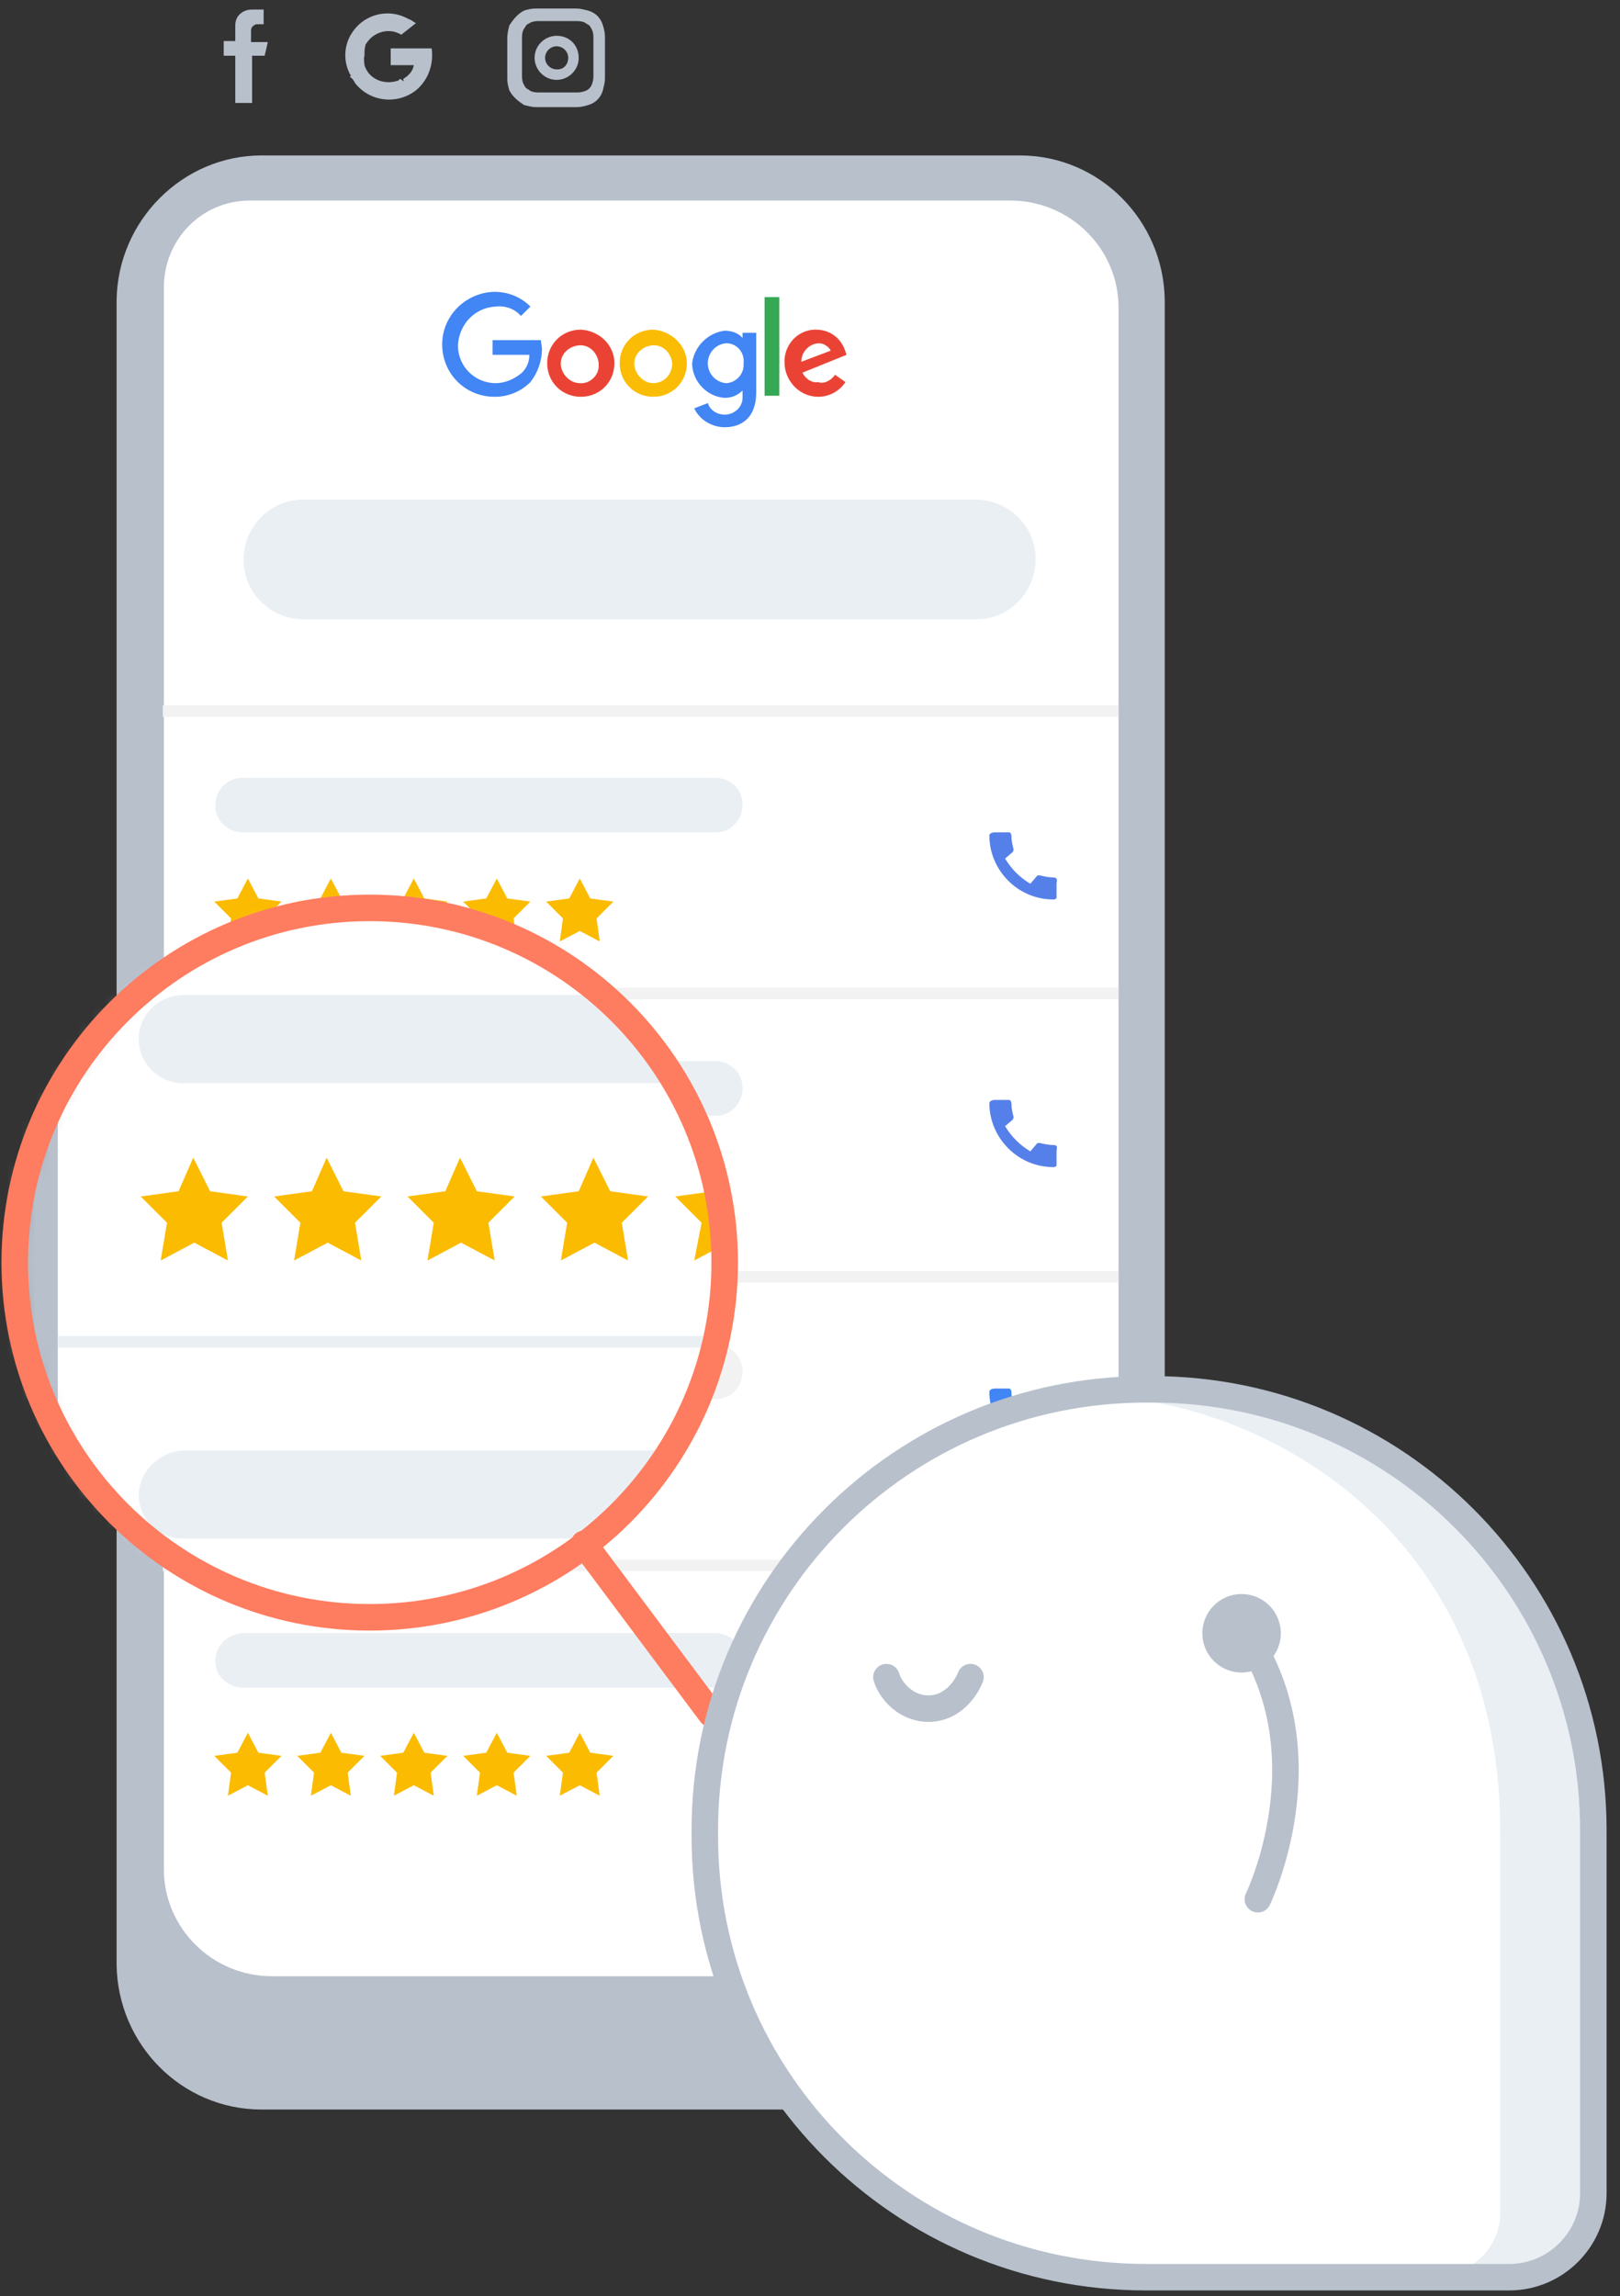 <svg width="115" height="163" viewBox="0 0 115 163" fill="none" xmlns="http://www.w3.org/2000/svg">
<rect x="0" y="0" width="115" height="163" fill="#333333" stroke="none"/>
<path d="M18.566 11.033H72.394C78.061 11.033 82.609 15.651 82.683 21.313V139.461C82.683 145.123 78.061 149.667 72.394 149.741H18.566C12.899 149.741 8.351 145.123 8.277 139.461V21.313C8.351 15.651 12.974 11.033 18.566 11.033Z" fill="#B8C0CC"/>
<path d="M25.872 4.626L25.648 5.371H24.903C24.381 4.477 24.381 3.36 24.903 2.466L25.574 2.54L25.946 3.211C25.872 3.434 25.872 3.732 25.872 3.956C25.797 4.179 25.872 4.477 25.872 4.626Z" fill="#B8C0CC"/>
<path d="M30.643 3.434C30.793 4.552 30.42 5.669 29.525 6.414L28.705 6.339L28.63 5.595C29.003 5.371 29.301 5.073 29.376 4.626H27.736V3.434H30.643Z" fill="#B8C0CC"/>
<path d="M29.525 6.414C28.183 7.457 26.245 7.233 25.201 5.893C25.126 5.744 25.052 5.595 24.828 5.446L25.872 4.626C26.17 5.595 27.214 6.041 28.183 5.744C28.258 5.744 28.332 5.669 28.407 5.595L29.525 6.414Z" fill="#B8C0CC"/>
<path d="M29.525 1.646L28.481 2.466C27.661 1.944 26.543 2.242 26.021 3.062C25.946 3.136 25.872 3.285 25.872 3.434L24.828 2.615C25.574 1.125 27.363 0.529 28.854 1.274C28.929 1.274 28.929 1.348 29.003 1.348C29.227 1.423 29.376 1.572 29.525 1.646Z" fill="#B8C0CC"/>
<path d="M19.013 2.987H17.82V2.168C17.82 1.944 17.969 1.795 18.193 1.721H18.715V0.678H17.895C17.224 0.678 16.702 1.125 16.702 1.795V1.87V2.913H15.882V3.956H16.702V7.308H17.895V3.956H18.789L19.013 2.987Z" fill="#B8C0CC"/>
<path d="M42.945 2.615C42.945 2.317 42.87 2.019 42.796 1.795C42.647 1.274 42.274 0.901 41.752 0.752C41.454 0.678 41.156 0.603 40.932 0.603H38.024C37.726 0.603 37.428 0.678 37.204 0.752C36.757 0.976 36.459 1.348 36.16 1.795C36.086 2.093 36.011 2.391 36.011 2.689V5.595C36.011 5.893 36.086 6.19 36.16 6.414C36.384 6.861 36.757 7.159 37.204 7.457C37.502 7.531 37.801 7.606 38.024 7.606H40.932C41.23 7.606 41.528 7.531 41.752 7.457C42.274 7.308 42.647 6.935 42.796 6.414C42.87 6.116 42.945 5.818 42.945 5.595V2.615ZM42.125 5.297C42.125 5.52 42.125 5.669 42.05 5.893C41.976 6.19 41.752 6.414 41.454 6.488C41.23 6.563 41.081 6.563 40.857 6.563H38.322C38.099 6.563 37.95 6.563 37.726 6.488C37.577 6.414 37.502 6.339 37.353 6.265C37.279 6.19 37.204 6.041 37.13 5.893C37.055 5.669 37.055 5.52 37.055 5.297V2.764C37.055 2.54 37.055 2.391 37.13 2.168C37.204 2.019 37.279 1.944 37.353 1.795C37.428 1.721 37.577 1.646 37.726 1.572C37.95 1.497 38.099 1.497 38.322 1.497H40.857C41.081 1.497 41.23 1.497 41.454 1.572C41.603 1.646 41.678 1.721 41.827 1.795C41.901 1.87 41.976 2.019 42.05 2.168C42.125 2.391 42.125 2.54 42.125 2.764V5.297Z" fill="#B8C0CC"/>
<path d="M39.515 2.54C38.695 2.54 37.95 3.211 37.95 4.105C37.95 4.924 38.621 5.669 39.515 5.669C40.336 5.669 41.081 4.999 41.081 4.105C41.081 3.211 40.41 2.54 39.515 2.54ZM39.515 4.924C39.068 4.924 38.695 4.552 38.695 4.105C38.695 3.658 39.068 3.285 39.515 3.285C39.963 3.285 40.336 3.658 40.336 4.105C40.336 4.552 40.037 4.924 39.59 4.924H39.515Z" fill="#B8C0CC"/>
<path d="M17.745 14.236H71.723C75.973 14.236 79.403 17.663 79.403 21.834V132.608C79.403 136.854 75.973 140.281 71.798 140.281H19.311C15.061 140.281 11.632 136.854 11.632 132.682V20.419C11.632 16.992 14.316 14.236 17.745 14.236Z" fill="white"/>
<path d="M43.616 25.782C43.616 27.123 42.572 28.166 41.23 28.166C39.888 28.166 38.844 27.123 38.844 25.782C38.844 24.442 39.888 23.399 41.23 23.399C42.572 23.473 43.616 24.516 43.616 25.782ZM42.498 25.782C42.423 25.038 41.827 24.442 41.081 24.516C40.336 24.591 39.739 25.187 39.814 25.931C39.888 26.602 40.485 27.198 41.156 27.198C41.827 27.272 42.498 26.676 42.498 26.006V25.931C42.498 25.857 42.498 25.857 42.498 25.782Z" fill="#EA4335"/>
<path d="M48.76 25.782C48.76 27.123 47.717 28.166 46.374 28.166C45.033 28.166 43.989 27.123 43.989 25.782C43.989 24.442 45.033 23.399 46.374 23.399C47.642 23.473 48.76 24.516 48.76 25.782ZM47.717 25.782C47.642 25.038 47.045 24.442 46.3 24.516C45.554 24.591 44.958 25.187 45.032 25.931C45.107 26.602 45.703 27.198 46.374 27.198C47.12 27.198 47.717 26.602 47.717 25.782Z" fill="#FBBC05"/>
<path d="M53.681 23.622V27.868C53.681 29.656 52.637 30.327 51.444 30.327C50.55 30.327 49.655 29.805 49.282 28.986L50.251 28.613C50.401 29.135 50.922 29.433 51.444 29.433C52.115 29.433 52.712 28.911 52.712 28.241V27.72C52.339 28.092 51.892 28.241 51.444 28.241C50.177 28.166 49.133 27.049 49.133 25.783C49.282 24.591 50.251 23.622 51.444 23.473C51.892 23.473 52.413 23.622 52.712 23.995V23.622H53.681ZM52.786 25.783C52.861 25.112 52.413 24.442 51.668 24.367H51.593H51.519C50.773 24.442 50.177 25.112 50.251 25.932C50.326 26.602 50.848 27.123 51.519 27.198C52.19 27.198 52.786 26.602 52.786 25.932V25.783Z" fill="#4285F4"/>
<path d="M55.321 21.089V28.092H54.278V21.089H55.321Z" fill="#34A853"/>
<path d="M59.273 26.602L60.018 27.123C59.571 27.794 58.825 28.166 58.08 28.166C56.812 28.166 55.769 27.123 55.694 25.857V25.782C55.619 24.591 56.514 23.473 57.782 23.399H57.931C58.9 23.399 59.72 23.995 60.018 24.963L60.093 25.187L56.961 26.453C57.185 26.9 57.632 27.198 58.08 27.123C58.453 27.272 58.974 27.049 59.273 26.602ZM56.812 25.708L58.974 24.889C58.825 24.591 58.453 24.367 58.154 24.367C57.483 24.367 56.887 24.963 56.887 25.634V25.708H56.812Z" fill="#EA4335"/>
<path d="M34.968 25.187V24.144H38.397C38.397 24.293 38.472 24.591 38.472 24.74C38.472 25.634 38.173 26.453 37.652 27.123C36.981 27.794 36.086 28.166 35.117 28.166C33.029 28.166 31.389 26.527 31.389 24.442C31.389 22.43 33.029 20.791 35.042 20.717H35.117C36.086 20.717 36.981 21.089 37.652 21.76L36.981 22.43C36.533 21.909 35.862 21.685 35.191 21.76C33.7 21.834 32.582 23.026 32.507 24.516C32.507 26.006 33.7 27.198 35.191 27.198C35.862 27.198 36.533 26.9 37.055 26.453C37.428 26.081 37.577 25.634 37.577 25.187H34.968Z" fill="#4285F4"/>
<path d="M21.622 35.467H69.263C71.574 35.467 73.513 37.329 73.513 39.639V39.713C73.513 42.022 71.649 43.959 69.338 43.959H21.548C19.236 43.959 17.298 42.097 17.298 39.788V39.713C17.298 37.404 19.162 35.467 21.473 35.467H21.622Z" fill="#EAEFF4"/>
<path d="M17.224 55.208H50.773C51.817 55.208 52.712 56.027 52.712 57.07V57.145C52.712 58.188 51.892 59.082 50.848 59.082H17.224C16.18 59.082 15.285 58.262 15.285 57.219V57.145C15.285 56.102 16.105 55.208 17.224 55.208Z" fill="#EAEFF4"/>
<path d="M79.403 50.068H11.557V50.887H79.403V50.068Z" fill="#F2F2F2"/>
<path d="M17.596 62.359L18.342 63.775L19.982 63.998L18.789 65.19L19.013 66.829L17.596 66.084L16.18 66.829L16.403 65.19L15.21 63.998L16.851 63.775L17.596 62.359Z" fill="#FBBB00"/>
<path d="M23.486 62.359L24.232 63.775L25.872 63.998L24.679 65.19L24.903 66.829L23.486 66.084L22.07 66.829L22.293 65.19L21.1 63.998L22.741 63.775L23.486 62.359Z" fill="#FBBB00"/>
<path d="M29.376 62.359L30.122 63.775L31.762 63.998L30.569 65.19L30.793 66.829L29.376 66.084L27.959 66.829L28.183 65.19L26.99 63.998L28.63 63.775L29.376 62.359Z" fill="#FBBB00"/>
<path d="M35.266 62.359L36.011 63.775L37.651 63.998L36.459 65.19L36.682 66.829L35.266 66.084L33.849 66.829L34.073 65.19L32.88 63.998L34.52 63.775L35.266 62.359Z" fill="#FBBB00"/>
<path d="M41.156 62.359L41.901 63.775L43.541 63.998L42.349 65.19L42.572 66.829L41.156 66.084L39.739 66.829L39.963 65.19L38.77 63.998L40.41 63.775L41.156 62.359Z" fill="#FBBB00"/>
<path d="M17.224 75.321H50.773C51.817 75.321 52.712 76.141 52.712 77.184V77.258C52.712 78.301 51.892 79.195 50.848 79.195H17.224C16.18 79.195 15.285 78.376 15.285 77.333V77.258C15.285 76.215 16.18 75.321 17.224 75.321Z" fill="#EAEFF4"/>
<path d="M79.403 70.107H11.557V70.926H79.403V70.107Z" fill="#F2F2F2"/>
<path d="M17.596 82.473L18.342 83.888L19.982 84.112L18.789 85.304L19.013 86.942L17.596 86.198L16.18 86.942L16.403 85.304L15.21 84.112L16.851 83.888L17.596 82.473Z" fill="#FBBB00"/>
<path d="M23.486 82.473L24.232 83.888L25.872 84.112L24.679 85.304L24.903 86.942L23.486 86.198L22.07 86.942L22.293 85.304L21.1 84.112L22.741 83.888L23.486 82.473Z" fill="#FBBB00"/>
<path d="M29.376 82.473L30.122 83.888L31.762 84.112L30.569 85.304L30.793 86.942L29.376 86.198L27.959 86.942L28.183 85.304L26.99 84.112L28.63 83.888L29.376 82.473Z" fill="#FBBB00"/>
<path d="M35.266 82.473L36.011 83.888L37.651 84.112L36.459 85.304L36.682 86.942L35.266 86.198L33.849 86.942L34.073 85.304L32.88 84.112L34.52 83.888L35.266 82.473Z" fill="#FBBB00"/>
<path d="M41.156 82.473L41.901 83.888L43.541 84.112L42.349 85.304L42.572 86.942L41.156 86.198L39.739 86.942L39.963 85.304L38.77 84.112L40.41 83.888L41.156 82.473Z" fill="#FBBB00"/>
<path d="M17.224 95.435H50.773C51.817 95.435 52.712 96.254 52.712 97.297V97.372C52.712 98.415 51.892 99.308 50.848 99.308H17.224C16.18 99.308 15.285 98.489 15.285 97.446V97.372C15.285 96.329 16.18 95.509 17.224 95.435Z" fill="#F2F2F2"/>
<path d="M79.403 90.22H11.557V91.04H79.403V90.22Z" fill="#F2F2F2"/>
<path d="M17.596 102.512L18.342 103.927L19.982 104.151L18.789 105.343L19.013 106.982L17.596 106.237L16.18 106.982L16.403 105.343L15.21 104.151L16.851 103.927L17.596 102.512Z" fill="#FBBB00"/>
<path d="M23.486 102.512L24.232 103.927L25.872 104.151L24.679 105.343L24.903 106.982L23.486 106.237L22.07 106.982L22.293 105.343L21.1 104.151L22.741 103.927L23.486 102.512Z" fill="#FBBB00"/>
<path d="M29.376 102.512L30.122 103.927L31.762 104.151L30.569 105.343L30.793 106.982L29.376 106.237L27.959 106.982L28.183 105.343L26.99 104.151L28.63 103.927L29.376 102.512Z" fill="#FBBB00"/>
<path d="M35.266 102.512L36.011 103.927L37.651 104.151L36.459 105.343L36.682 106.982L35.266 106.237L33.849 106.982L34.073 105.343L32.88 104.151L34.52 103.927L35.266 102.512Z" fill="#FBBB00"/>
<path d="M41.156 102.512L41.901 103.927L43.541 104.151L42.349 105.343L42.572 106.982L41.156 106.237L39.739 106.982L39.963 105.343L38.77 104.151L40.41 103.927L41.156 102.512Z" fill="#FBBB00"/>
<path d="M17.224 115.921H50.773C51.817 115.921 52.712 116.74 52.712 117.783V117.858C52.712 118.901 51.892 119.795 50.848 119.795H17.224C16.18 119.795 15.285 118.975 15.285 117.932V117.858C15.285 116.815 16.18 115.995 17.224 115.921Z" fill="#EAEFF4"/>
<path d="M79.403 110.706H11.557V111.526H79.403V110.706Z" fill="#F2F2F2"/>
<path d="M17.596 122.998L18.342 124.413L19.982 124.637L18.789 125.829L19.013 127.467L17.596 126.723L16.18 127.467L16.403 125.829L15.21 124.637L16.851 124.413L17.596 122.998Z" fill="#FBBB00"/>
<path d="M23.486 122.998L24.232 124.413L25.872 124.637L24.679 125.829L24.903 127.467L23.486 126.723L22.07 127.467L22.293 125.829L21.1 124.637L22.741 124.413L23.486 122.998Z" fill="#FBBB00"/>
<path d="M29.376 122.998L30.122 124.413L31.762 124.637L30.569 125.829L30.793 127.467L29.376 126.723L27.959 127.467L28.183 125.829L26.99 124.637L28.63 124.413L29.376 122.998Z" fill="#FBBB00"/>
<path d="M35.266 122.998L36.011 124.413L37.651 124.637L36.459 125.829L36.682 127.467L35.266 126.723L33.849 127.467L34.073 125.829L32.88 124.637L34.52 124.413L35.266 122.998Z" fill="#FBBB00"/>
<path d="M41.156 122.998L41.901 124.413L43.541 124.637L42.349 125.829L42.572 127.467L41.156 126.723L39.739 127.467L39.963 125.829L38.77 124.637L40.41 124.413L41.156 122.998Z" fill="#FBBB00"/>
<path d="M74.78 62.285C74.482 62.285 74.109 62.21 73.811 62.136C73.736 62.136 73.587 62.136 73.587 62.21L73.14 62.732C72.394 62.285 71.798 61.689 71.35 60.944L71.872 60.497C71.947 60.422 71.947 60.348 71.947 60.273C71.872 59.975 71.798 59.678 71.798 59.305C71.798 59.23 71.723 59.081 71.649 59.081H70.605C70.456 59.081 70.232 59.156 70.232 59.305C70.232 61.763 72.245 63.849 74.78 63.849C74.929 63.849 75.004 63.775 75.004 63.7V63.626V62.657C75.078 62.434 75.004 62.285 74.78 62.285Z" fill="#5680E9"/>
<path d="M74.78 81.281C74.482 81.281 74.109 81.206 73.811 81.132C73.736 81.132 73.587 81.132 73.587 81.206L73.14 81.728C72.394 81.281 71.798 80.685 71.35 79.94L71.872 79.493C71.947 79.418 71.947 79.344 71.947 79.269C71.872 78.972 71.798 78.674 71.798 78.301C71.798 78.227 71.723 78.078 71.649 78.078H70.605C70.456 78.078 70.232 78.152 70.232 78.301C70.232 80.759 72.245 82.845 74.78 82.845C74.929 82.845 75.004 82.771 75.004 82.696V82.622V81.653C75.078 81.355 75.004 81.281 74.78 81.281Z" fill="#5680E9"/>
<path d="M74.78 101.767C74.482 101.767 74.109 101.692 73.811 101.618C73.736 101.618 73.587 101.618 73.587 101.692L73.14 102.214C72.394 101.767 71.798 101.171 71.35 100.426L71.872 99.979C71.947 99.904 71.947 99.83 71.947 99.755C71.872 99.457 71.798 99.159 71.798 98.787C71.798 98.713 71.723 98.564 71.649 98.564H70.605C70.456 98.564 70.232 98.638 70.232 98.787C70.232 101.245 72.245 103.331 74.78 103.331C74.929 103.331 75.004 103.257 75.004 103.182V103.108V102.139C75.078 101.916 75.004 101.767 74.78 101.767Z" fill="#4285F4"/>
<path d="M74.78 122.253C74.482 122.253 74.109 122.178 73.811 122.104C73.736 122.104 73.587 122.104 73.587 122.178L73.14 122.7C72.394 122.253 71.798 121.657 71.35 120.912L71.872 120.465C71.947 120.391 71.947 120.316 71.947 120.242C71.872 119.944 71.798 119.646 71.798 119.273C71.798 119.199 71.723 119.05 71.649 119.05H70.605C70.456 119.05 70.232 119.124 70.232 119.273C70.232 121.731 72.245 123.817 74.78 123.817C74.929 123.817 75.004 123.743 75.004 123.668V123.594V122.625C75.078 122.327 75.004 122.253 74.78 122.253Z" fill="#4285F4"/>
<g opacity="0.4">
<path opacity="0.4" d="M26.17 114.282C39.882 114.282 50.997 103.176 50.997 89.475C50.997 75.775 39.882 64.669 26.17 64.669C12.459 64.669 1.343 75.775 1.343 89.475C1.343 103.176 12.459 114.282 26.17 114.282Z" fill="white"/>
</g>
<mask id="mask0" mask-type="alpha" maskUnits="userSpaceOnUse" x="1" y="64" width="51" height="51">
<path d="M26.245 114.803C40.162 114.803 51.444 103.53 51.444 89.624C51.444 75.718 40.162 64.445 26.245 64.445C12.327 64.445 1.045 75.718 1.045 89.624C1.045 103.53 12.327 114.803 26.245 114.803Z" fill="#C4C4C4"/>
</mask>
<g mask="url(#mask0)">
<path d="M9.097 -32.845H108.405C114.071 -32.845 118.619 -28.226 118.693 -22.564V180.284C118.693 185.946 114.071 190.49 108.405 190.564H9.097C3.431 190.564 -1.117 185.946 -1.192 180.284V-22.564C-1.266 -28.151 3.207 -32.77 8.799 -32.77L9.097 -32.845Z" fill="#B8C0CC"/>
<path d="M10.215 -27.779H105.646C109.896 -27.779 113.325 -24.352 113.325 -20.18V167.695C113.325 171.941 109.896 175.368 105.721 175.368H11.781C7.531 175.368 4.102 171.941 4.102 167.769V-21.67C4.027 -25.023 6.786 -27.779 10.215 -27.779C10.141 -27.779 10.141 -27.779 10.215 -27.779Z" fill="white"/>
<path d="M13.048 70.628H67.101C68.816 70.628 70.232 72.044 70.232 73.757C70.232 75.47 68.816 76.886 67.101 76.886H12.974C11.259 76.886 9.843 75.47 9.843 73.757C9.843 72.044 11.259 70.628 13.048 70.628Z" fill="#EAEFF4"/>
<path d="M13.719 82.175L14.912 84.559L17.596 84.931L15.732 86.794L16.18 89.475L13.794 88.209L11.408 89.475L11.855 86.794L9.992 84.931L12.676 84.559L13.719 82.175Z" fill="#FBBB00"/>
<path d="M23.188 82.175L24.381 84.559L27.065 84.931L25.201 86.794L25.648 89.475L23.262 88.209L20.877 89.475L21.324 86.794L19.46 84.931L22.144 84.559L23.188 82.175Z" fill="#FBBB00"/>
<path d="M32.656 82.175L33.849 84.559L36.533 84.931L34.669 86.794L35.117 89.475L32.731 88.209L30.345 89.475L30.793 86.794L28.929 84.931L31.613 84.559L32.656 82.175Z" fill="#FBBB00"/>
<path d="M42.125 82.175L43.318 84.559L46.002 84.931L44.138 86.794L44.585 89.475L42.199 88.209L39.814 89.475L40.261 86.794L38.397 84.931L41.081 84.559L42.125 82.175Z" fill="#FBBB00"/>
<path d="M51.593 82.175L52.786 84.559L55.47 84.931L53.606 86.794L54.054 89.475L51.668 88.209L49.282 89.475L49.804 86.794L47.94 84.931L50.624 84.559L51.593 82.175Z" fill="#FBBB00"/>
<path d="M13.048 102.959H67.101C68.816 102.959 70.232 104.374 70.232 106.088C70.232 107.801 68.816 109.216 67.101 109.216H12.974C11.259 109.216 9.842 107.801 9.842 106.088C9.917 104.374 11.334 103.033 13.048 102.959Z" fill="#EAEFF4"/>
<path d="M113.4 94.839H4.102V95.658H113.4V94.839Z" fill="#EAEFF4"/>
</g>
<path d="M26.245 114.803C40.162 114.803 51.444 103.53 51.444 89.624C51.444 75.718 40.162 64.445 26.245 64.445C12.327 64.445 1.045 75.718 1.045 89.624C1.045 103.53 12.327 114.803 26.245 114.803Z" stroke="#FE7C5F" stroke-width="1.883" stroke-linecap="round" stroke-linejoin="round"/>
<path d="M41.454 109.589L50.475 121.657" stroke="#FE7C5F" stroke-width="1.883" stroke-linecap="round" stroke-linejoin="round"/>
<path d="M103.558 161.644H80.62C63.323 161.644 49.307 147.639 49.307 130.357V129.91C49.307 112.627 63.323 98.622 80.62 98.622H81.067C98.364 98.622 112.381 112.627 112.381 129.91V147.49C112.306 155.312 111.387 161.644 103.558 161.644Z" fill="white"/>
<path d="M81.079 98.67C79.438 98.67 77.798 98.819 76.158 99.043C88.981 98.745 106.502 108.205 106.502 130.032V157.074C106.502 159.532 104.489 161.469 102.029 161.544H107.993C110.453 161.544 112.392 159.532 112.466 157.074V130.032C112.392 112.75 98.375 98.745 81.079 98.67Z" fill="#EAEFF4"/>
<path d="M107.144 161.643H81.348C64.051 161.643 50.034 147.638 50.034 130.356V129.909C50.034 112.626 64.051 98.621 81.348 98.621H81.795C99.092 98.621 113.108 112.626 113.108 129.909V155.684C113.108 158.961 110.424 161.643 107.144 161.643Z" stroke="#B8C0CC" stroke-width="1.88" stroke-miterlimit="10"/>
<path d="M62.926 119.05C63.195 119.964 64.271 121.285 65.908 121.285C67.545 121.285 68.523 119.964 68.89 119.05" stroke="#B8C0CC" stroke-width="1.883" stroke-miterlimit="10" stroke-linecap="round" stroke-linejoin="round"/>
<path d="M90.921 115.876C90.954 117.414 89.735 118.688 88.197 118.722C86.66 118.755 85.386 117.535 85.353 115.997C85.319 114.458 86.539 113.184 88.076 113.151C89.614 113.117 90.887 114.337 90.921 115.876Z" fill="#B8C0CC"/>
<path d="M89.293 134.814C89.293 134.814 94.239 124.637 88.405 115.962" stroke="#B8C0CC" stroke-width="1.883" stroke-miterlimit="10" stroke-linecap="round" stroke-linejoin="round"/>
</svg>
